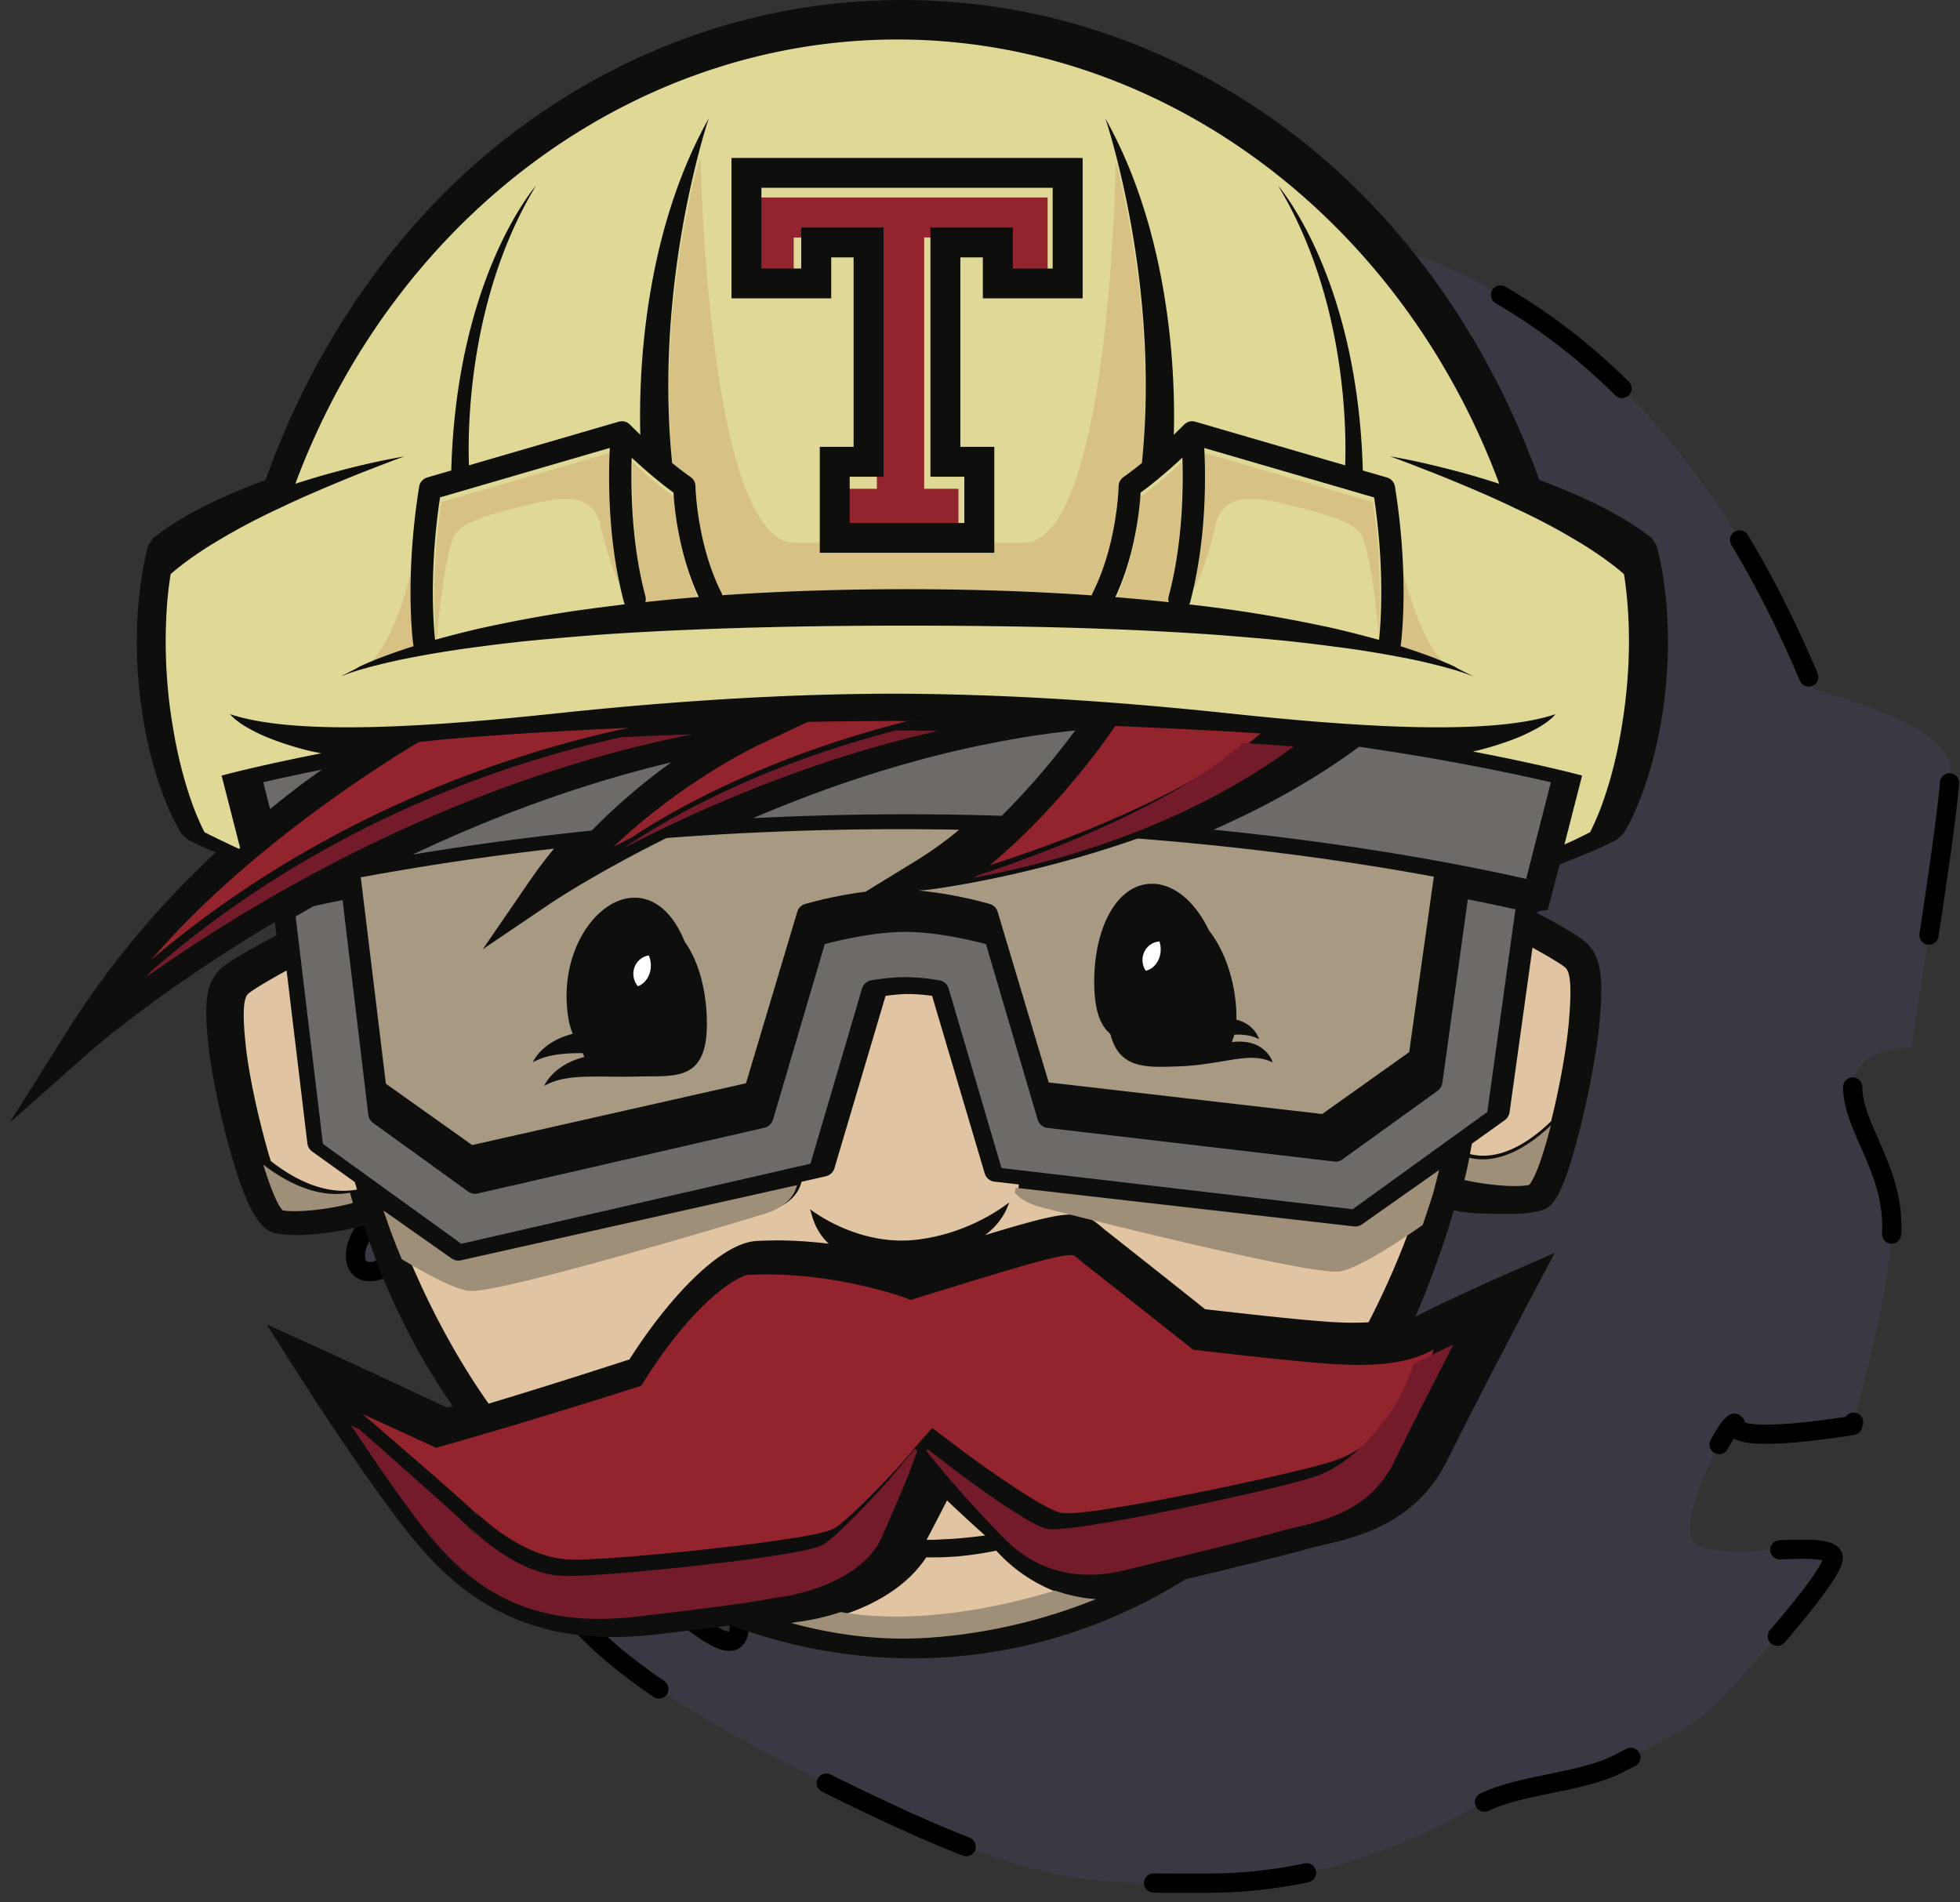 <svg xmlns="http://www.w3.org/2000/svg" width="102" height="99" viewBox="0 0 102 99">
    <rect x="0" y="0" width="102" height="99" fill="#333333" stroke="none"/>
    <g fill="none" fill-rule="evenodd">
        <path fill="#8B75FA" fill-opacity=".08" stroke="#000" stroke-dasharray="8,10" stroke-linecap="round" stroke-linejoin="round" d="M60.842 11c15.586 0 26.767 8.286 33.543 24.857C99.128 37.238 101.5 38.62 101.5 40c0 2.071-2.033 14.5-2.033 14.5s-3.05 0-3.05 2.071c0 2.072 2.034 4.143 2.034 7.25 0 3.108-2.033 10.358-2.033 10.358s-6.099 1.035-6.099 0c0-1.036-3.434 5.357-2.033 6.214 1.402.857 7.115-.36 7.115.675 0 1.036-5.082 6.575-6.098 7.61-1.017 1.036-3.05 2.072-5.083 3.108-2.033 1.035-5.082 1.035-7.115 2.071C75.072 94.893 69.99 98 62.875 98S53.68 98.246 41 91.786c-12.68-6.46-12.51-9.972-12.684-11.393-.175-1.421 5.082 3.107 6.098 3.107 1.017 0 4.066 3.5 4.066 1.036 0-2.465-3.05-6.215-4.066-8.286-1.016-2.071-4.065 0-6.098-2.071-2.033-2.072-3.05-10.358-2.033-11.393 1.016-1.036-4.066 2.071-6.099 3.107-2.033 1.036-2.033-1.036-1.016-2.072 1.016-1.035 9.148-8.285 7.115-8.803-2.033-.518-4.066-4.66-4.066-6.732s-1.016-6.215 0-8.286c1.016-2.071 7.115-2.071 7.115-4.143 0-2.071 8.132-24.857 31.51-24.857z"/>
        <g fill-rule="nonzero">
            <path fill="#0E0F0D" d="M86.59 30.313c-.04-.317-.089-.634-.154-.944a9.978 9.978 0 0 0-.223-.967l-.24-.385c-.99-.784-2.059-1.376-3.143-1.9a33.44 33.44 0 0 0-2.725-1.14c-2.565-7.175-6.973-13.537-12.769-17.97C61.346 2.425 54.3 0 46.961 0c-7.339 0-14.385 2.425-20.376 7.008C20.789 11.44 16.38 17.803 13.816 24.98a33.65 33.65 0 0 0-2.723 1.137c-1.086.524-2.154 1.116-3.144 1.9l-.241.385c-.086.319-.161.641-.224.966-.062.311-.109.627-.153.944-.088.628-.149 1.26-.18 1.893a23.978 23.978 0 0 0 .11 3.8c.135 1.264.368 2.516.698 3.744.174.618.376 1.227.607 1.825.116.302.244.602.385.901.07.15.145.295.223.447.172.304.203.363.276.471l.325.302c.212.11.387.194.579.285l.56.254c.104.043.201.085.307.128-2.544 2.371-5.307 5.452-7.7 9.259L.5 58.426l4.242-3.753c.072-.064 3.629-3.168 9.56-6.685l.084.687c-.388.204-2.253 1.19-2.808 1.658-.919.77-.963 1.964-.717 4.191.126 1.142.55 3.358 1.123 5.39.987 3.497 1.71 4.115 2.345 4.26.286.07.656.1 1.071.1 1.137 0 2.592-.222 3.542-.511a35.188 35.188 0 0 0 4.615 9.412c-.093.025-.184.055-.277.082-1.157-.541-5.203-2.43-6.562-3.046l-2.842-1.29 1.68 2.645c.123.191 3.024 4.752 5.392 7.825 2.216 2.867 5.249 5.801 10.973 5.801.689 0 1.41-.045 2.152-.127 1.707-.198 2.99-.353 3.964-.48 6.009 2.227 12.634 2.364 18.921-.038a27.592 27.592 0 0 0 4.728-2.355c2.424-.586 5.076-1.223 6.385-1.594.21-.058.473-.12.747-.186 1.825-.423 4.875-1.136 6.501-4.416 1.64-3.31 4.312-8.38 4.34-8.432l1.25-2.366-2.436 1.068c-.13.06-3.215 1.414-4.818 2.26 1.114-2.584 1.77-4.724 1.999-5.546.897.218 2.228.19 3.207.19.48 0 .976-.084 1.297-.167.636-.162 1.127-.589 2.05-4.197.539-2.097.924-4.38 1.03-5.554.205-2.285.139-3.509-.786-4.282-.46-.383-1.813-1.118-2.5-1.479.384-.166.573-.117.587-.113l.624-2.387c.22-.095.453-.19.717-.292.377-.151.754-.302 1.131-.466l.557-.253c.194-.092.369-.175.581-.285l.325-.302c.07-.108.108-.167.151-.25.207-.374.28-.52.348-.668.14-.3.266-.6.384-.902.231-.598.433-1.207.606-1.824.33-1.228.565-2.48.699-3.745a23.73 23.73 0 0 0 .109-3.8c-.03-.633-.091-1.264-.181-1.892z"/>
            <path fill="#E1C5A2" d="M51.266 79.909c-.592.075-1.183.137-1.767.177-.38.016-.78.048-1.144.048l-.135.003c.456-.868.803-1.543 1.065-2.054a78.223 78.223 0 0 0 1.98 1.826"/>
            <path fill="#A89983" d="M49.916 43.181a20.043 20.043 0 0 1-2.254 1.62l-2.618 1.604a21.884 21.884 0 0 0-3.148.64.614.614 0 0 0-.406.407l-2.667 8.92-14.252 3.217-4.49-3.192-1.305-10.74a144.49 144.49 0 0 1 10.053-1.49c-.446.541-.87 1.102-1.268 1.68l-2.438 3.552 3.55-2.402c.054-.038 2.313-1.548 6.01-3.385a160.068 160.068 0 0 1 15.233-.43zm-22.183 12.1c1.013-.556 2.157-.475 3.948-.47.19.003.39 0 .595-.005.177 0 .354-.003.541-.009 1.846-.018 3.38.159 3.351-2.78-.027-2.94-1.314-5.319-3.159-5.3-1.844.016-3.629 2.426-3.519 5.365.03.765.142 1.318.319 1.715-1.608.41-2.053 1.42-2.076 1.483zm46.885-9.659l-1.284 9.132-4.526 3.219-14.233-1.643-2.656-8.878a.603.603 0 0 0-.406-.407 21.383 21.383 0 0 0-3.718-.702l.342-.023c.294-.022 5.203-.632 11.065-2.683 6.49.505 11.793 1.314 15.416 1.985zm-9.094 8.453c-.019-.071-.41-1.252-2.122-1.045.196-.437.285-1.027.223-1.837-.226-2.934-1.91-5.266-3.752-5.2-1.844.065-3.024 2.497-2.922 5.441.101 2.937 1.647 2.917 3.492 2.85 2.477-.047 3.837-.82 5.081-.209z"/>
            <path fill="#FFF" d="M60.403 49.391c.01.62-.406 1.132-.928 1.144a.87.87 0 0 1-.674-.315 1.23 1.23 0 0 1-.288-.788c-.005-.298.09-.586.264-.8a.882.882 0 0 1 .663-.344.868.868 0 0 1 .675.314c.181.207.285.491.288.79m-26.533.826c.013.62-.399 1.134-.92 1.152a.869.869 0 0 1-.679-.307 1.228 1.228 0 0 1-.296-.788 1.247 1.247 0 0 1 .26-.803.885.885 0 0 1 .663-.348c.523-.016.958.473.972 1.094"/>
            <path fill="#E1C5A2" d="M81.444 50.34c-.223-.189-.967-.624-1.692-1.025L78.56 57.88a.628.628 0 0 1-.25.414L76.6 59.517c-.04.206-.072.379-.102.54 1.678.424 3.308-.815 4.223-1.709.423-1.687.792-3.69.92-5.124.194-2.223.022-2.7-.197-2.884M55.065 82.878a8.134 8.134 0 0 1-3.008-1.956c-.074-.077-.144-.151-.218-.226-.692.144-1.391.247-2.095.308-.3.013-.587.04-.9.04l-.463.004-.179-.004c-1.059 1.61-2.84 2.495-4.235 2.966 4.145.728 8.706-.386 11.098-1.132M18.578 61.903c-.037-.13-.076-.258-.112-.387l-2.22-1.59a.62.62 0 0 1-.25-.427l-1.081-8.994c-.8.438-1.726.978-1.972 1.189-.215.18-.378.642-.147 2.785.176 1.61.729 4.086 1.294 5.94 1.123.88 2.778 1.808 4.488 1.484m33.17-.41a.601.601 0 0 1-.504-.433l-2.738-9.236a9.401 9.401 0 0 0-1.21-.096c-.346 0-.751.034-1.21.096l-2.661 8.97a.604.604 0 0 1-.443.418l-1.272.29c-.108.46-.474 1.136-1.655 1.506-1.904.594-13.96 4.273-15.334 4.073-.803-.115-2.33-.978-3.46-1.675a29.508 29.508 0 0 1-.76-2.007v-.003l-.003.003c.16.479 1.733 5.114 4.93 9.648 3.426-1.033 6.386-1.997 7.332-2.304 1.927-3.042 4.674-6.061 6.624-6.164.343-.018.687-.027 1.031-.028.956 0 1.868.07 2.715.172-.72-.668-.867-1.45-.971-1.796 0 0 2.49 1.994 5.658 1.574 3.174-.415 5.142-2.286 5.142-2.286l.062-.575-1.273-.148"/>
            <path fill="#E1C5A2" d="M54 62.362c-.652-.168-1.063-.437-1.323-.718l-.032.286s-.01 1.321-1.38 2.345c2.636-.799 3.726-1.07 4.472-1.07.822 0 1.228.344 1.584.645.068.056.135.115.216.179 1.73 1.362 3.455 2.73 5.176 4.102.825.095 3.444.395 5.092.545.949.088 1.808.16 2.65.16.27 0 .525-.01.766-.026a41.961 41.961 0 0 0 2.382-5.536c-.975.683-3.196 2.18-4.236 2.373-1.353.253-13.459-2.79-15.367-3.285"/>
            <path fill="#E0D896" d="M84.692 31.393a21.06 21.06 0 0 0-.09-.889 10.695 10.695 0 0 0-.092-.63c-.772-.667-1.651-1.261-2.566-1.8a32.96 32.96 0 0 0-3.086-1.62c-1.05-.51-2.13-.97-3.214-1.42a51.758 51.758 0 0 0-1.638-.652c-.547-.22-1.098-.424-1.652-.631 1.16.198 2.312.47 3.454.771.743.195 1.482.417 2.215.654-5.222-14.003-17.7-23.121-31.328-23.121S20.59 11.173 15.37 25.175a41.7 41.7 0 0 1 2.213-.653 39.411 39.411 0 0 1 3.456-.77 70.11 70.11 0 0 0-1.657.63c-.548.209-1.093.427-1.635.653-1.085.449-2.163.91-3.216 1.419a33.555 33.555 0 0 0-3.084 1.62c-.915.539-1.792 1.133-2.566 1.8a19.326 19.326 0 0 0-.183 1.519 26.884 26.884 0 0 0 .14 5.383c.16 1.19.373 2.373.687 3.518.153.57.331 1.13.535 1.683a14.872 14.872 0 0 0 .508 1.186l.075.145.26.133.519.254c.29.136.69.331 1.022.483a.84.84 0 0 0 .052-.051l-.963-3.765c.204-.057 2.033-.542 5.185-1.159a14.99 14.99 0 0 1-.762-.166 15.818 15.818 0 0 1-2.113-.692 9.602 9.602 0 0 1-.995-.494c-.319-.19-.632-.402-.877-.686 3.462 1.161 10.619.637 16.98-.04 5.816-.615 11.65-1.013 17.512-1.026 5.86.013 11.696.411 17.51 1.027 6.363.676 13.52 1.2 16.98.04-.24.283-.556.496-.873.685a9.932 9.932 0 0 1-.997.494c-.687.284-1.393.507-2.111.692-.107.026-.215.048-.321.073 3.458.658 5.47 1.193 5.683 1.251l-.92 3.587c.187-.083.374-.166.555-.253l.52-.255c.085-.041.174-.088.262-.132l.07-.146a13.288 13.288 0 0 0 .51-1.186c.202-.552.381-1.113.535-1.682.315-1.145.527-2.329.685-3.52.15-1.186.23-2.386.22-3.586-.003-.6-.029-1.198-.079-1.795"/>
            <path fill="#D7C184" d="M61.493 24.059c.053 1.596.015 4.492-.71 7.202a.605.605 0 0 0 0 .311c-.922-.099-1.845-.186-2.768-.262 1.035-2.227 1.26-4.598 1.311-5.434a24.345 24.345 0 0 0 2.167-1.817M35.09 25.876c.048.835.274 3.201 1.309 5.429-.923.074-1.846.161-2.767.262a.612.612 0 0 0 0-.306c-.723-2.706-.761-5.602-.712-7.202.583.541 1.372 1.238 2.17 1.817m37.737 7.907a.599.599 0 0 1-.019.08c.101.03.2.06.302.094.853.287 1.707.587 2.523.974-1.362-.908-2.225-3.528-2.707-5.53.133 2.62-.086 4.283-.099 4.382M31.785 23.555l-8.81 2.571c-.528 3.517-.367 6.203-.282 7.135l.045-.028s.287-3.83.872-5.3c.301-.756 2.145-1.237 3.551-1.582 1.41-.343 3.656-1.032 4.092.998.269 1.255.64 2.298.995 3.067-.566-2.789-.53-5.516-.463-6.86m30.843 0c.072 1.397.105 4.286-.533 7.186.4-.788.844-1.95 1.154-3.393.436-2.03 2.682-1.341 4.091-.997 1.409.344 3.25.825 3.552 1.58.497 1.245.777 4.178.851 5.05.084-1.12.177-3.642-.303-6.856l-8.812-2.57m-27.608.782c.31.255.63.498.96.728.153.11.247.289.25.482.002.03.068 3.008 1.352 5.545a.87.87 0 0 1 .044.119c3.19-.223 6.39-.313 9.581-.315 3.194.002 6.392.098 9.58.322.013-.043.025-.085.047-.126 1.282-2.537 1.35-5.515 1.35-5.545a.605.605 0 0 1 .254-.482c.316-.222.624-.457.923-.703l.04-.116c.667-6.663-.557-12.803-1.334-15.837-.041 2.075-.52 19.85-4.818 19.85H41.386c-4.564 0-4.931-20.04-4.931-20.04l-.235.71c-.779 3.196-1.848 9.07-1.2 15.408M21.606 33.86c-.004-.026-.011-.051-.017-.078-.014-.099-.234-1.763-.101-4.387-.482 2.004-1.348 4.628-2.712 5.536.816-.389 1.674-.69 2.528-.977l.302-.094"/>
            <path fill="#9F8F78" d="M76.463 60.25c-.073.388-.158.775-.254 1.158.984.23 2.594.41 3.364.259.33-.36.755-1.607 1.137-3.105-.92.882-2.56 2.105-4.247 1.687M41.177 84.461c2.352.647 4.754.928 7.12.77a28.353 28.353 0 0 0 8.73-2.011 8.061 8.061 0 0 1-2.12-.447c-2.406.737-6.992 1.837-11.16 1.118a11.7 11.7 0 0 1-2.053.489c-.174.02-.319.044-.517.082M18.367 62.6c-.054-.176-.103-.353-.155-.53-1.72.32-3.384-.595-4.513-1.463.366 1.175.735 2.099 1.01 2.38.852.15 2.736-.113 3.659-.387m2.542 2.928c1.136.688 2.672 1.54 3.48 1.653 1.382.198 13.507-3.433 15.422-4.02 1.186-.365 1.556-1.031 1.664-1.485l-17.492 3.912a.8.8 0 0 1-.131.014h-.002a.604.604 0 0 1-.344-.11l-.682-.477-2.043-1.438v-.003l-.825-.578.047.14c.047.136.093.274.142.408v.004c.058.173.31.904.764 1.98m53.656-3.376c.112-.415.222-.835.322-1.259l-.608.429-1.634 1.15-1.768 1.245a.618.618 0 0 1-.412.106l-17.614-2.012-.03.276c.263.286.68.56 1.34.732 1.936.504 14.209 3.602 15.58 3.344 1.056-.196 3.308-1.72 4.295-2.416l.025-.072a60.6 60.6 0 0 0 .504-1.523"/>
            <path fill="#6E6A67" d="M55.953 38.014c-.139.185-.29.388-.454.599a38.875 38.875 0 0 1-3.367 3.842 152.65 152.65 0 0 0-4.93-.08c-2.792 0-5.47.076-8.011.202 3.593-1.535 7.908-3.035 12.582-3.936a47.026 47.026 0 0 1 4.18-.627M34.93 39.672a32.103 32.103 0 0 0-4.135 3.55c-3.118.32-6.226.738-9.32 1.25 3.978-1.883 8.519-3.618 13.455-4.8m43.934 7.651l-1.464 10.545-7.007 5.06-18.273-2.141-2.75-9.338a.608.608 0 0 0-.479-.432 11.026 11.026 0 0 0-1.774-.168c-.501 0-1.1.055-1.78.168a.616.616 0 0 0-.478.432l-2.682 9.11-18.17 4.167-7.202-5.198-1.42-11.835c.313-.18.626-.36.94-.538.447-.1.949-.204 1.503-.313l1.338 11.168a.61.61 0 0 0 .252.428l4.955 3.578a.598.598 0 0 0 .475.096l14.94-3.426a.614.614 0 0 0 .442-.425l2.692-9.129c.721-.19 2.57-.637 4.194-.637 1.622 0 3.47.447 4.194.637l2.69 9.13c.069.235.27.408.507.436l14.941 1.75a.585.585 0 0 0 .41-.11l4.957-3.572a.639.639 0 0 0 .248-.421l1.323-9.543c.994.196 1.824.376 2.478.521m1.845-6.614l-1.287 5.029c-2.63-.598-8.407-1.772-16.27-2.562 2.568-1.129 5.184-2.543 7.575-4.315 4.679.681 8.115 1.413 9.982 1.848m-67.01 0l.357 1.392a45.245 45.245 0 0 1 2.69-2.046c-1.26.25-2.288.476-3.048.654"/>
            <path fill="#93232C" d="M63.98 38.069c-1.98-.112-3.958-.207-5.94-.288-.221.325-.449.647-.683.964-1.061 1.43-3.153 4.037-5.836 6.274 2.018-.637 10.024-3.311 14.08-6.851-.54-.035-1.08-.068-1.62-.1m-14.51-.52l.008-.002c-1.004-.013-2.01-.024-3.012-.028h-.002c-1.477.004-2.95.023-4.428.048l-2.723 1.286a.162.162 0 0 0-.04.023c-.41.198-3.986 1.995-7.352 5.2.294-.154.606-.314.928-.476 1.841-1.233 6.752-4.15 14.387-6.073.745.005 1.49.009 2.234.022m-16.737.327a369.61 369.61 0 0 0-3.783.194c-1.46.081-2.917.18-4.373.289-.726.055-1.452.117-2.172.192-.21.02-.413.043-.618.069-1.902 1.132-9.18 5.682-14.18 11.638.085-.104.174-.206.262-.308 9.258-7.866 19.408-10.928 24.864-12.074m41.884 32.348l-.167.086c-.928.486-2.145.723-3.717.723-.936 0-1.854-.078-2.871-.17-2.031-.184-5.47-.587-5.505-.593l-.263-.028-.208-.167c-.031-.02-3.042-2.412-5.476-4.318-.1-.08-.189-.156-.27-.22-.257-.22-.257-.22-.41-.22-.782 0-3.052.703-8.023 2.236l-.305.097-.302-.114c-.034-.008-3.295-1.213-7.204-1.213-.32 0-.64.008-.95.023-.39.02-2.588 1.06-5.4 5.486l-.18.286-.323.103c-.047.015-4.883 1.57-10.013 3.03l-.331.094-.317-.146c-.033-.011-2.036-.94-3.946-1.81l.424.193c1.884 1.62 5.494 4.736 5.894 5.168.056.062.133.138.225.224a9.701 9.701 0 0 1-.272-.322l-.003-.003c.832.785 1.76 1.464 2.774 1.941.506.237 1.036.42 1.575.51.272.043.536.066.812.066.278 0 .563-.008.848-.022a75.812 75.812 0 0 0 3.401-.254c1.134-.101 2.269-.214 3.401-.351A73.635 73.635 0 0 0 40.9 80.1c.562-.08 1.12-.173 1.666-.294.268-.063.547-.132.76-.227.193-.093.428-.278.634-.455.422-.361.83-.763 1.233-1.163.404-.403.802-.812 1.193-1.228.664-.693 1.233-1.429 1.877-2.142.082-.089.166-.183.251-.274l.002.001.007.009c.134.096.268.193.4.295.773.575 1.572 1.197 2.343 1.734.994.696 2 1.392 3.04 1.972.26.144.53.279.785.363a.42.42 0 0 0 .087.022c.02.012.088.022.096.022.05.008.118.011.183.016.14.001.286-.005.431-.011a21.12 21.12 0 0 0 1.779-.22 84.7 84.7 0 0 0 3.569-.634c1.189-.226 2.376-.47 3.556-.73a95.693 95.693 0 0 0 3.538-.82c.583-.157 1.166-.3 1.686-.55a6.53 6.53 0 0 0 1.478-.97c.915-.777 1.685-1.74 2.325-2.789l-.002.004c.314-.581.582-1.186.801-1.809M52.425 14.51h2.093v-4.235H39.211v4.235h2.094v-2.15h4.329v13.078h-1.782v2.428h6.026v-2.428h-1.783V12.358h4.33v2.15"/>
            <path fill="#731B2A" d="M67.316 38.85a.023.023 0 0 0-.012-.003c-.853-.066-1.707-.127-2.56-.183l-.05-.003c-3.992 3.57-11.872 6.267-13.86 6.909l-.114.1c2.557-.47 6.378-1.401 10.343-3.193 1.95-.88 3.936-1.968 5.824-3.312.146-.104.287-.212.429-.315m-20.697-.836c-7.517 1.938-12.35 4.88-14.163 6.123a75.354 75.354 0 0 1 5.737-2.678l.197-.082c.174-.072.35-.142.527-.214.098-.04.195-.08.295-.118.158-.064.319-.127.48-.19.122-.047.242-.094.365-.14.148-.058.297-.115.448-.17.14-.054.282-.106.424-.158l.418-.154.483-.172.384-.135c.19-.065.38-.13.573-.194l.316-.107a58.272 58.272 0 0 1 2.95-.893 58.321 58.321 0 0 1 2.764-.696c-.732-.013-1.466-.017-2.198-.022m-14.277.352c-5.37 1.156-15.362 4.243-24.476 12.175-.087.103-.174.205-.259.31 4.633-3.286 12.596-8.17 22.44-11.14a62.4 62.4 0 0 1 6.002-1.5c-1.235.046-2.471.098-3.707.155m43.004 31.742c-.095.044-.189.089-.282.134l-.153.072-.122.059-.186.09c-.025.014-.053.026-.079.04l-.209.102-.046.023c-.074.038-.149.074-.22.111l-.024.011c-.16.081-.312.159-.453.233a12.79 12.79 0 0 1-.791 1.825l.003-.004-.004.006c-.629 1.053-1.386 2.022-2.285 2.804-.447.39-.932.73-1.454.979-.513.25-1.087.396-1.66.554a92.085 92.085 0 0 1-3.483.826c-1.163.263-2.33.509-3.5.737-1.168.24-2.342.454-3.515.64a20.11 20.11 0 0 1-1.75.22c-.141.008-.282.012-.424.011a2.2 2.2 0 0 1-.181-.015.343.343 0 0 1-.093-.022.346.346 0 0 1-.086-.022 4.568 4.568 0 0 1-.773-.366c-1.024-.586-2.015-1.287-2.993-1.989-.758-.542-1.546-1.169-2.307-1.748l-.067.096.005.005c.047.044.095.084.143.126l-.004-.002-.1-.076.638.776.073.089c.326.39 1.69 2.003 3.308 3.642 1.232 1.246 2.719 1.875 4.425 1.875.582 0 1.194-.078 1.812-.228.572-.143 1.194-.294 1.832-.451 1.89-.46 3.984-.971 5.374-1.34l.27-.071c.196-.053.375-.102.534-.147.272-.077.546-.146.821-.207 1.686-.399 3.992-.944 5.213-3.441.366-.745.736-1.487 1.109-2.228a500.243 500.243 0 0 1 1.85-3.628l.121-.237-.287.136m-27.609 5.386l-.11-.106c-.633.719-1.193 1.46-1.847 2.16-.384.419-.776.832-1.174 1.238-.397.404-.799.81-1.214 1.173-.203.178-.434.366-.625.458-.208.096-.483.166-.747.23-.536.121-1.086.214-1.64.296a69.9 69.9 0 0 1-3.33.44c-1.116.138-2.233.252-3.349.355-1.117.11-2.238.197-3.348.256-.28.013-.56.022-.835.022a4.7 4.7 0 0 1-.799-.068 5.892 5.892 0 0 1-1.55-.513c-.998-.481-1.912-1.166-2.73-1.957l.002.003c.11.139.233.269.349.401l-.081-.077a3.846 3.846 0 0 1-.222-.226c-.395-.436-3.948-3.577-5.802-5.21-.14-.066-.279-.13-.417-.196.35.53.705 1.058 1.062 1.583a97.93 97.93 0 0 0 1.676 2.39c.245.34.495.675.748 1.008 2.016 2.647 4.555 5.093 9.426 5.093.61 0 1.26-.038 1.925-.115.156-.017.306-.035.455-.053l.42-.05c4.235-.496 5.397-.708 6.042-.821.167-.03.309-.055.463-.079l.186-.027c.024-.002 1.456-.19 2.857-.885.965-.478 1.914-1.196 2.378-2.259 1.172-2.675 1.41-3.314 1.42-3.338l.411-1.126"/>
            <path fill="#0E0F0D" d="M60.418 50.928a.96.96 0 0 0 .927-.985.976.976 0 0 0-.288-.68.93.93 0 0 0-1.338.026.979.979 0 0 0-.263.69c.01.534.44.959.962.95zm5.811 4.36c-1.248-.618-2.612.164-5.096.212-1.85.067-3.4.088-3.502-2.884-.103-2.98 1.08-5.44 2.93-5.507 1.849-.066 3.536 2.294 3.763 5.263.063.819-.026 1.416-.223 1.858 1.718-.21 2.11.985 2.128 1.058zM33.93 51.646a.958.958 0 0 0 .919-.992.956.956 0 0 0-.97-.943.942.942 0 0 0-.805.507.988.988 0 0 0 .025.967.94.94 0 0 0 .831.461zm2.856 1.558c.028 2.975-1.51 2.796-3.361 2.814-.188.007-.365.009-.543.009-.206.006-.405.008-.597.005-1.796-.005-2.943-.087-3.96.475.024-.064.47-1.085 2.083-1.502-.178-.402-.29-.96-.32-1.735-.11-2.973 1.68-5.411 3.53-5.428 1.85-.02 3.14 2.387 3.168 5.362zM71.815 32.75c-.014.183-.03.366-.05.549a62.35 62.35 0 0 0-2.21-.567 71.656 71.656 0 0 0-7.402-1.248c-.085-.011-.173-.017-.26-.028a.937.937 0 0 0 .043-.114c.074-.278.139-.556.2-.834.641-2.904.608-5.795.535-7.195l8.839 2.574c.481 3.217.388 5.74.305 6.863zM60.82 31.025a.597.597 0 0 0 0 .312c-.924-.099-1.85-.186-2.777-.262 1.038-2.23 1.265-4.603 1.316-5.44.798-.58 1.59-1.277 2.173-1.819.053 1.598.015 4.497-.712 7.21zm-27.232.307a.611.611 0 0 0 0-.307c-.726-2.708-.764-5.607-.714-7.209.584.542 1.376 1.24 2.176 1.819.048.836.275 3.205 1.313 5.434-.926.075-1.851.162-2.775.263zm-1.335.149c-1.24.155-2.48.315-3.716.525a74.96 74.96 0 0 0-3.685.723 62.03 62.03 0 0 0-2.21.567 11.87 11.87 0 0 1-.026-.27c-.085-.933-.246-3.62.283-7.141l8.836-2.574c-.067 1.347-.103 4.076.465 6.868.079.387.169.775.272 1.16a.785.785 0 0 0 .042.11c-.088.012-.173.02-.261.032zm44.298 3.655l-.22-.11-.37-.185a2.275 2.275 0 0 1-.246-.142c-.818-.387-1.675-.687-2.531-.975a10.147 10.147 0 0 0-.303-.095.663.663 0 0 0 .02-.079c.012-.099.232-1.764.1-4.387a35.32 35.32 0 0 0-.407-3.84.591.591 0 0 0-.412-.474l-1.26-.365c-.271-9.984-4.285-14.676-4.41-14.822 3.585 5.91 3.554 12.92 3.491 14.554l-7.81-2.274c-.006 0-.01 0-.018-.004a.721.721 0 0 0-.1-.015l-.03-.001a.473.473 0 0 0-.127.01c-.006 0-.013.006-.02.006a.425.425 0 0 0-.102.036c-.012.006-.023.014-.034.017-.027.019-.052.034-.078.053-.006.004-.013.007-.019.013-.008.006-.01.011-.015.015-.007.008-.016.013-.022.02-.007.007-.218.218-.544.534.023-.748.028-1.893-.055-3.292l-.025-.403c-.246-3.513-1.056-8.447-3.479-12.766.021.062.26.778.57 1.986.78 3.037 2.008 9.183 1.338 15.853l-.008.091-.032.025c-.3.247-.608.482-.925.704a.607.607 0 0 0-.255.482c0 .03-.069 3.012-1.353 5.551-.023.042-.035.083-.048.127-3.198-.225-6.405-.32-9.609-.323-3.201.002-6.41.092-9.61.315-.013-.04-.026-.081-.044-.12-1.287-2.538-1.354-5.52-1.356-5.55a.603.603 0 0 0-.252-.482c-.33-.23-.65-.473-.961-.73-.65-6.344.422-12.223 1.203-15.423.37-1.518.676-2.436.7-2.507-3.515 6.266-3.637 13.825-3.559 16.462a15.87 15.87 0 0 1-.544-.535c-.006-.006-.017-.011-.024-.02l-.013-.015c-.006-.005-.013-.008-.02-.012a.726.726 0 0 0-.078-.05c-.013-.006-.022-.014-.037-.02a.278.278 0 0 0-.096-.032c-.01-.004-.016-.01-.022-.01a.51.51 0 0 0-.13-.01h-.033a.738.738 0 0 0-.095.016c-.008.003-.012.003-.02.003l-7.807 2.274c-.063-1.634-.096-8.643 3.489-14.553-.124.146-4.137 4.838-4.41 14.822l-1.254.365a.586.586 0 0 0-.416.475 35.6 35.6 0 0 0-.407 3.835c-.133 2.627.087 4.293.102 4.392.005.026.012.052.016.078l-.302.094c-.857.288-1.718.59-2.536.978a2.24 2.24 0 0 1-.23.133l-.014.007-.37.185-.191.096c-.041.024-.083.045-.123.07.58-.234 1.18-.404 1.778-.554.6-.153 1.203-.289 1.81-.407a57.666 57.666 0 0 1 3.661-.585c1.223-.165 2.451-.3 3.682-.406 1.23-.108 2.458-.214 3.691-.287 4.932-.299 9.876-.393 14.822-.395 4.948.004 9.891.083 14.822.394 1.234.073 2.462.178 3.694.285 1.232.107 2.456.245 3.678.409 1.227.151 2.448.351 3.662.584.607.117 1.21.253 1.808.408.604.15 1.2.32 1.78.554-.032-.02-.065-.038-.096-.056z"/>
            <path fill="#0E0F0D" d="M48.42 11.84v12.97h1.766v2.407h-5.968V24.81h1.765V11.84h-4.287v2.133h-2.072V9.774h15.158v4.2h-2.073V11.84H48.42zm7.922 3.686V8.219H38.067v7.307h5.19v-2.133h1.165v9.861h-1.76v5.513h9.083v-5.514h-1.767v-9.86h1.17v2.133h5.194z"/>
        </g>
    </g>
</svg>
